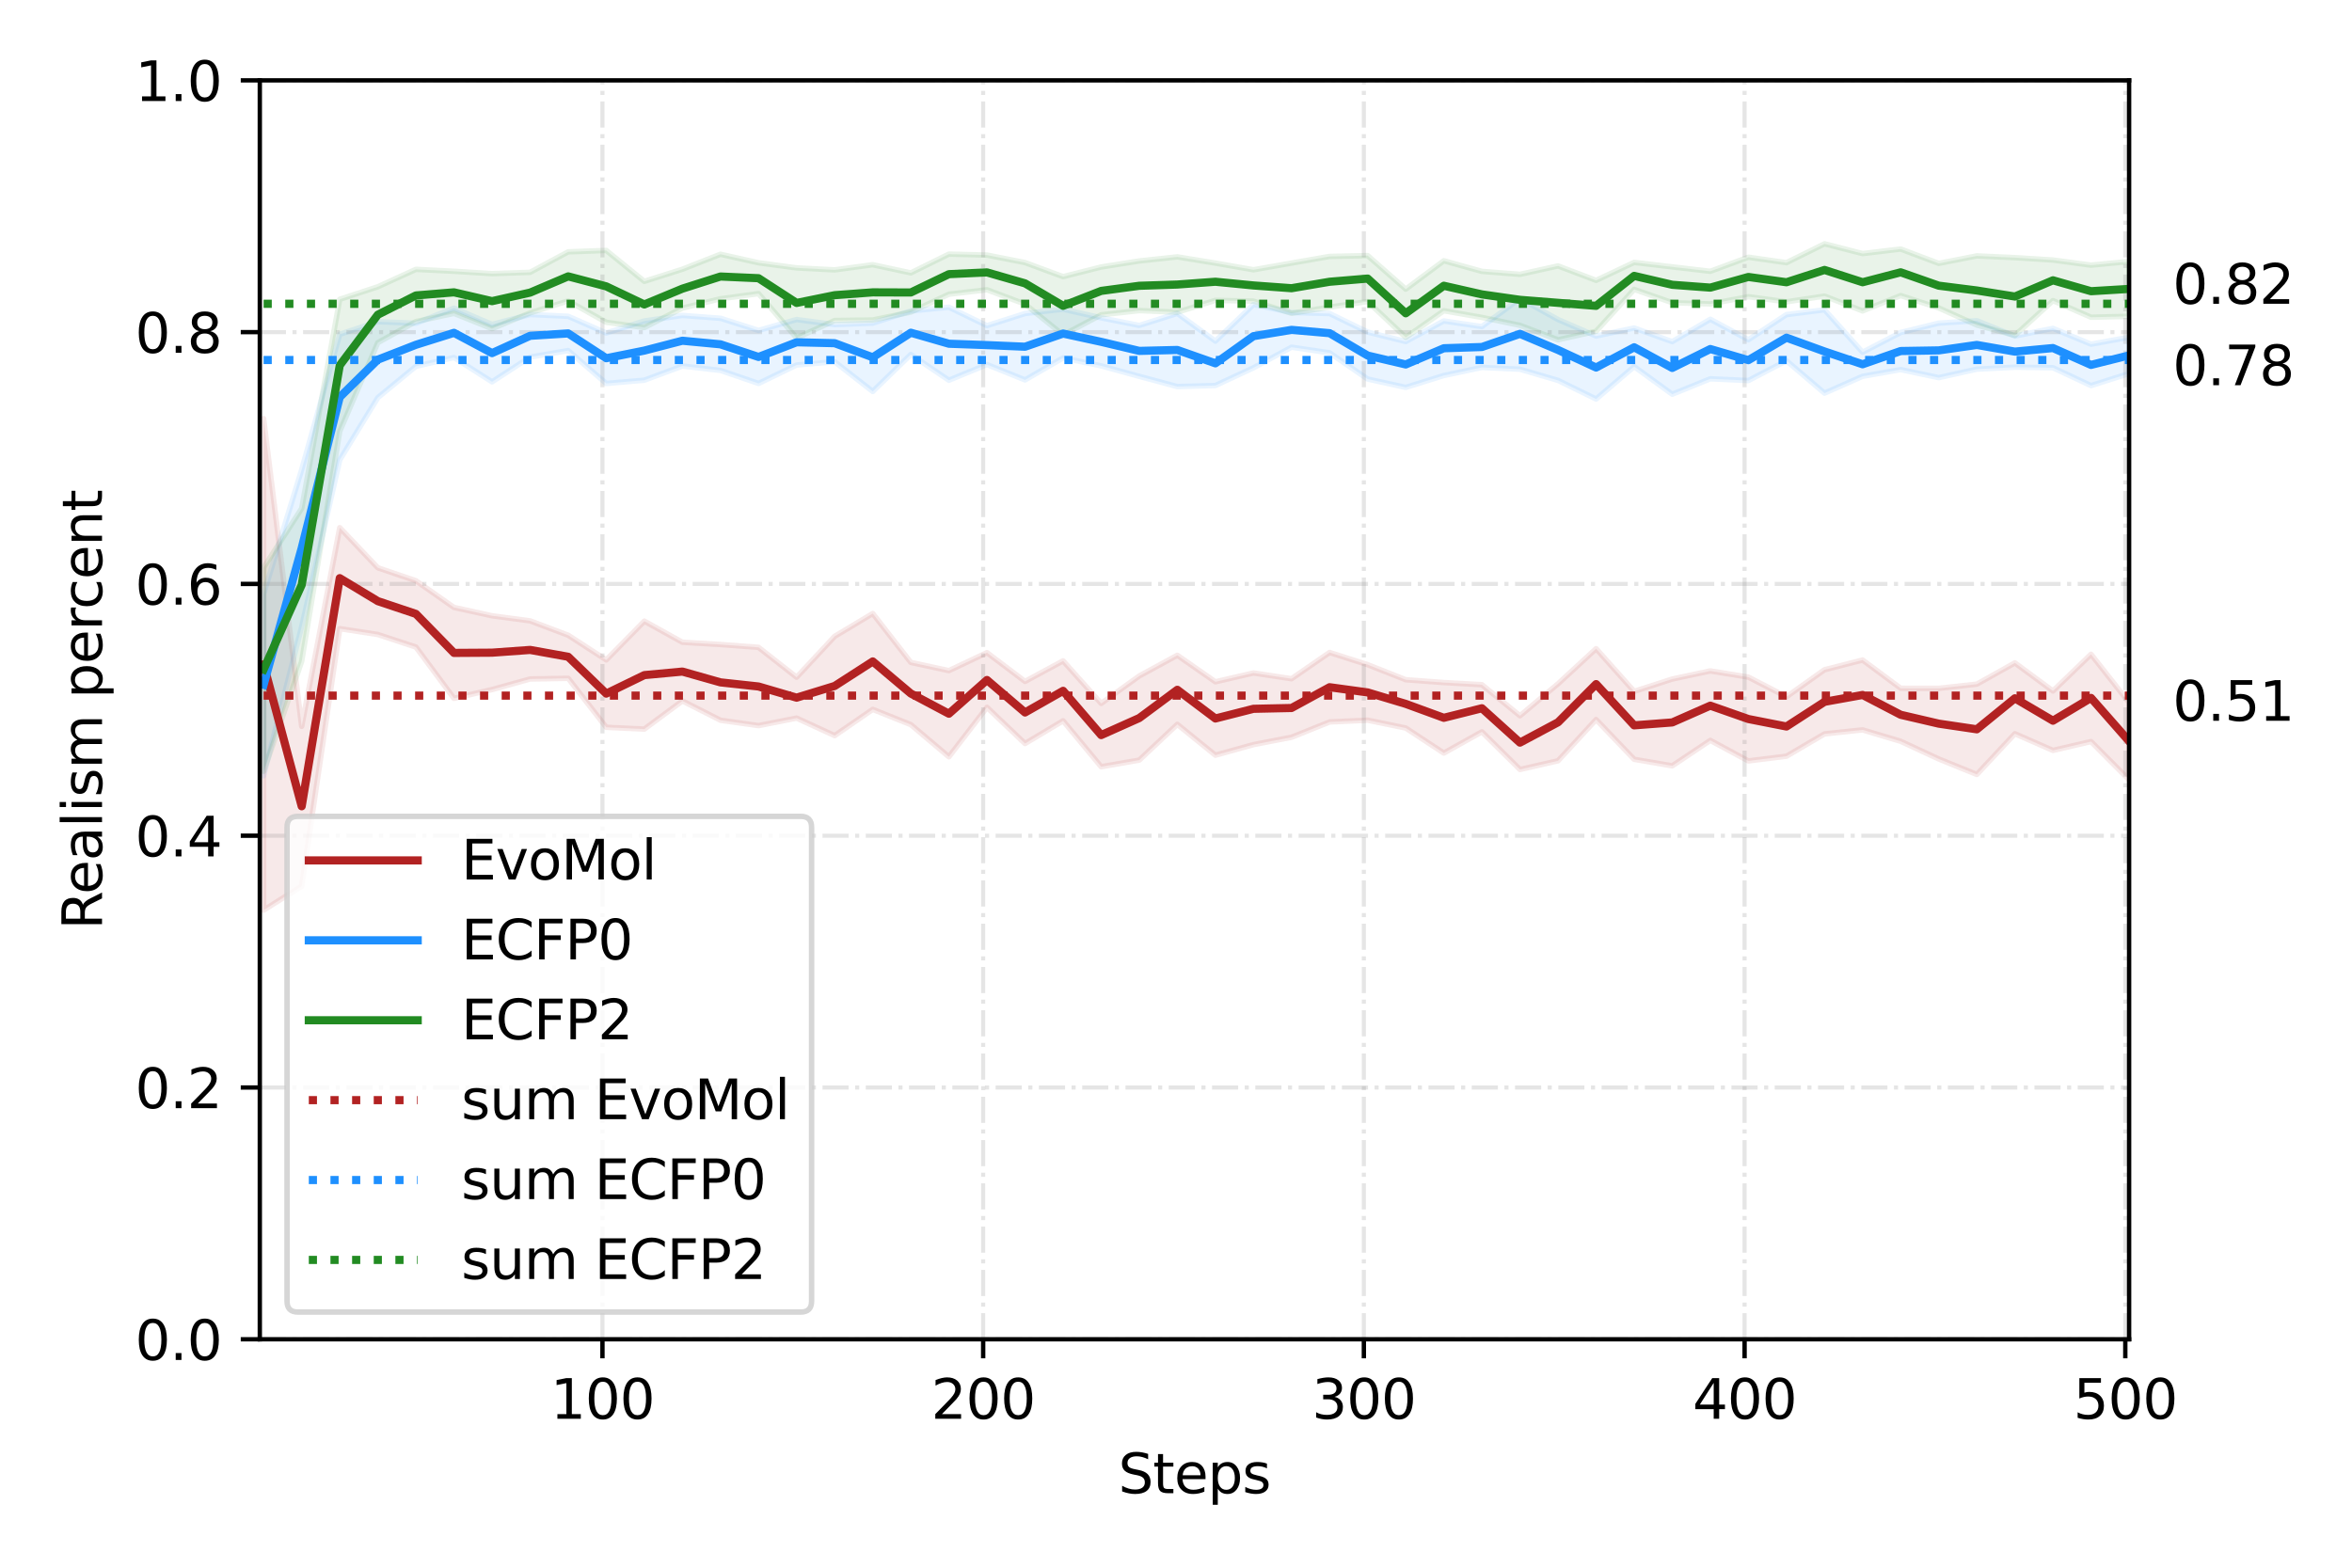 <?xml version="1.0" encoding="utf-8" standalone="no"?>
<!DOCTYPE svg PUBLIC "-//W3C//DTD SVG 1.1//EN"
  "http://www.w3.org/Graphics/SVG/1.1/DTD/svg11.dtd">
<svg xmlns:xlink="http://www.w3.org/1999/xlink" width="432pt" height="288pt" viewBox="0 0 432 288" xmlns="http://www.w3.org/2000/svg" version="1.1">
 <defs>
  <style type="text/css">*{stroke-linejoin: round; stroke-linecap: butt}</style>
 </defs>
 <g id="figure_1">
  <g id="patch_1">
   <path d="M 0 288 
L 432 288 
L 432 0 
L 0 0 
z
" style="fill: #ffffff"/>
  </g>
  <g id="axes_1">
   <g id="patch_2">
    <path d="M 47.72 246.04 
L 391.06 246.04 
L 391.06 14.76 
L 47.72 14.76 
z
" style="fill: #ffffff"/>
   </g>
   <g id="PolyCollection_1">
    <defs>
     <path id="m60a679eb5c" d="M 48.419 -120.801 
L 48.419 -211.098 
L 55.412 -154.569 
L 62.405 -191.061 
L 69.397 -183.691 
L 76.39 -181.31 
L 83.383 -176.408 
L 90.375 -174.874 
L 97.368 -173.942 
L 104.361 -171.304 
L 111.353 -166.765 
L 118.346 -173.89 
L 125.339 -170.011 
L 132.331 -169.597 
L 139.324 -169.073 
L 146.317 -163.582 
L 153.309 -171.098 
L 160.302 -175.292 
L 167.295 -166.308 
L 174.287 -164.796 
L 181.28 -168.101 
L 188.273 -162.816 
L 195.265 -166.592 
L 202.258 -158.774 
L 209.251 -163.814 
L 216.243 -167.619 
L 223.236 -162.747 
L 230.229 -164.364 
L 237.221 -163.311 
L 244.214 -168.134 
L 251.207 -165.891 
L 258.199 -163.126 
L 265.192 -162.609 
L 272.185 -162.216 
L 279.177 -156.506 
L 286.17 -162.384 
L 293.163 -168.83 
L 300.155 -160.985 
L 307.148 -163.253 
L 314.141 -164.742 
L 321.133 -163.606 
L 328.126 -159.99 
L 335.119 -164.959 
L 342.111 -166.745 
L 349.104 -161.559 
L 356.097 -161.547 
L 363.089 -162.312 
L 370.082 -166.222 
L 377.075 -161.058 
L 384.067 -167.803 
L 391.06 -158.914 
L 391.06 -144.736 
L 391.06 -144.736 
L 384.067 -151.764 
L 377.075 -150.142 
L 370.082 -153.207 
L 363.089 -145.726 
L 356.097 -148.57 
L 349.104 -151.819 
L 342.111 -153.914 
L 335.119 -153.178 
L 328.126 -149.076 
L 321.133 -148.211 
L 314.141 -151.982 
L 307.148 -147.309 
L 300.155 -148.507 
L 293.163 -155.811 
L 286.17 -148.233 
L 279.177 -146.64 
L 272.185 -153.554 
L 265.192 -149.656 
L 258.199 -154.254 
L 251.207 -155.694 
L 244.214 -155.367 
L 237.221 -152.557 
L 230.229 -151.205 
L 223.236 -149.265 
L 216.243 -154.935 
L 209.251 -148.358 
L 202.258 -147.143 
L 195.265 -155.58 
L 188.273 -151.405 
L 181.28 -158.054 
L 174.287 -148.97 
L 167.295 -154.878 
L 160.302 -157.679 
L 153.309 -152.862 
L 146.317 -156.081 
L 139.324 -154.695 
L 132.331 -155.687 
L 125.339 -159.237 
L 118.346 -154.059 
L 111.353 -154.387 
L 104.361 -163.386 
L 97.368 -163.262 
L 90.375 -161.321 
L 83.383 -159.701 
L 76.39 -169.132 
L 69.397 -171.437 
L 62.405 -172.51 
L 55.412 -125.197 
L 48.419 -120.801 
z
" style="stroke: #b22222; stroke-opacity: 0.1"/>
    </defs>
    <g clip-path="url(#p5cba5ddb01)">
     <use xlink:href="#m60a679eb5c" x="0" y="288" style="fill: #b22222; fill-opacity: 0.1; stroke: #b22222; stroke-opacity: 0.1"/>
    </g>
   </g>
   <g id="PolyCollection_2">
    <defs>
     <path id="mf41818cf26" d="M 48.419 -145.486 
L 48.419 -178.902 
L 55.412 -201.724 
L 62.405 -226.59 
L 69.397 -228.906 
L 76.39 -228.612 
L 83.383 -231.393 
L 90.375 -228.406 
L 97.368 -230.222 
L 104.361 -229.894 
L 111.353 -226.826 
L 118.346 -229.034 
L 125.339 -230.051 
L 132.331 -229.532 
L 139.324 -227.296 
L 146.317 -229.297 
L 153.309 -228.36 
L 160.302 -228.632 
L 167.295 -230.878 
L 174.287 -231.56 
L 181.28 -228.172 
L 188.273 -230.404 
L 195.265 -231.195 
L 202.258 -229.612 
L 209.251 -228.212 
L 216.243 -230.431 
L 223.236 -225.33 
L 230.229 -232.058 
L 237.221 -230.585 
L 244.214 -230.399 
L 251.207 -226.996 
L 258.199 -225.257 
L 265.192 -229.036 
L 272.185 -227.998 
L 279.177 -233.167 
L 286.17 -229.302 
L 293.163 -226.27 
L 300.155 -227.741 
L 307.148 -225.238 
L 314.141 -229.348 
L 321.133 -225.586 
L 328.126 -230.201 
L 335.119 -231.091 
L 342.111 -223.293 
L 349.104 -226.918 
L 356.097 -228.638 
L 363.089 -229.081 
L 370.082 -226.265 
L 377.075 -227.678 
L 384.067 -224.771 
L 391.06 -226.042 
L 391.06 -219.381 
L 391.06 -219.381 
L 384.067 -217.159 
L 377.075 -220.445 
L 370.082 -220.544 
L 363.089 -220.183 
L 356.097 -218.623 
L 349.104 -220.107 
L 342.111 -218.867 
L 335.119 -215.775 
L 328.126 -221.73 
L 321.133 -218.09 
L 314.141 -218.411 
L 307.148 -215.576 
L 300.155 -220.658 
L 293.163 -214.694 
L 286.17 -218.117 
L 279.177 -220.172 
L 272.185 -220.503 
L 265.192 -219.012 
L 258.199 -216.833 
L 251.207 -218.364 
L 244.214 -223.185 
L 237.221 -224.213 
L 230.229 -220.432 
L 223.236 -217.177 
L 216.243 -216.984 
L 209.251 -218.863 
L 202.258 -220.787 
L 195.265 -222.251 
L 188.273 -218.203 
L 181.28 -221.03 
L 174.287 -218.145 
L 167.295 -222.877 
L 160.302 -216.085 
L 153.309 -221.545 
L 146.317 -220.946 
L 139.324 -217.556 
L 132.331 -219.955 
L 125.339 -220.759 
L 118.346 -218.154 
L 111.353 -217.554 
L 104.361 -223.598 
L 97.368 -222.4 
L 90.375 -217.855 
L 83.383 -222.319 
L 76.39 -220.701 
L 69.397 -214.948 
L 62.405 -203.51 
L 55.412 -172.88 
L 48.419 -145.486 
z
" style="stroke: #1e90ff; stroke-opacity: 0.1"/>
    </defs>
    <g clip-path="url(#p5cba5ddb01)">
     <use xlink:href="#mf41818cf26" x="0" y="288" style="fill: #1e90ff; fill-opacity: 0.1; stroke: #1e90ff; stroke-opacity: 0.1"/>
    </g>
   </g>
   <g id="PolyCollection_3">
    <defs>
     <path id="mefb0733aca" d="M 48.419 -146.299 
L 48.419 -183.725 
L 55.412 -194.605 
L 62.405 -233.016 
L 69.397 -235.317 
L 76.39 -238.516 
L 83.383 -238.166 
L 90.375 -237.731 
L 97.368 -237.972 
L 104.361 -241.734 
L 111.353 -241.99 
L 118.346 -236.313 
L 125.339 -238.539 
L 132.331 -241.292 
L 139.324 -239.722 
L 146.317 -238.785 
L 153.309 -238.421 
L 160.302 -239.366 
L 167.295 -237.869 
L 174.287 -241.316 
L 181.28 -241.143 
L 188.273 -239.76 
L 195.265 -237.178 
L 202.258 -238.95 
L 209.251 -240.057 
L 216.243 -240.81 
L 223.236 -239.665 
L 230.229 -238.44 
L 237.221 -239.667 
L 244.214 -240.893 
L 251.207 -241.043 
L 258.199 -234.88 
L 265.192 -240.094 
L 272.185 -238.147 
L 279.177 -237.6 
L 286.17 -239.15 
L 293.163 -236.491 
L 300.155 -239.792 
L 307.148 -238.973 
L 314.141 -238.161 
L 321.133 -240.746 
L 328.126 -239.743 
L 335.119 -243.209 
L 342.111 -241.416 
L 349.104 -242.248 
L 356.097 -239.613 
L 363.089 -240.99 
L 370.082 -240.669 
L 377.075 -240.23 
L 384.067 -239.288 
L 391.06 -239.96 
L 391.06 -229.889 
L 391.06 -229.889 
L 384.067 -229.718 
L 377.075 -232.779 
L 370.082 -226.378 
L 363.089 -228.282 
L 356.097 -231.427 
L 349.104 -233.699 
L 342.111 -230.881 
L 335.119 -233.606 
L 328.126 -232.551 
L 321.133 -233.492 
L 314.141 -232.164 
L 307.148 -232.392 
L 300.155 -234.84 
L 293.163 -227.135 
L 286.17 -225.58 
L 279.177 -228.234 
L 272.185 -229.686 
L 265.192 -230.912 
L 258.199 -226.014 
L 251.207 -232.603 
L 244.214 -231.583 
L 237.221 -230.438 
L 230.229 -232.68 
L 223.236 -232.818 
L 216.243 -230.645 
L 209.251 -230.942 
L 202.258 -230.167 
L 195.265 -226.461 
L 188.273 -232.132 
L 181.28 -234.772 
L 174.287 -233.951 
L 167.295 -230.665 
L 160.302 -229.213 
L 153.309 -229.118 
L 146.317 -225.912 
L 139.324 -234.059 
L 132.331 -233.109 
L 125.339 -231.4 
L 118.346 -227.824 
L 111.353 -228.794 
L 104.361 -232.715 
L 97.368 -230.521 
L 90.375 -227.619 
L 83.383 -230.426 
L 76.39 -228.926 
L 69.397 -225.05 
L 62.405 -208.752 
L 55.412 -166.499 
L 48.419 -146.299 
z
" style="stroke: #228b22; stroke-opacity: 0.1"/>
    </defs>
    <g clip-path="url(#p5cba5ddb01)">
     <use xlink:href="#mefb0733aca" x="0" y="288" style="fill: #228b22; fill-opacity: 0.1; stroke: #228b22; stroke-opacity: 0.1"/>
    </g>
   </g>
   <g id="matplotlib.axis_1">
    <g id="xtick_1">
     <g id="line2d_1">
      <path d="M 110.654 246.04 
L 110.654 14.76 
" clip-path="url(#p5cba5ddb01)" style="fill: none; stroke-dasharray: 4.8,1.2,0.75,1.2; stroke-dashoffset: 0; stroke: #808080; stroke-opacity: 0.2; stroke-width: 0.75"/>
     </g>
     <g id="line2d_2">
      <defs>
       <path id="mafc0bd32d0" d="M 0 0 
L 0 3.5 
" style="stroke: #000000; stroke-width: 0.8"/>
      </defs>
      <g>
       <use xlink:href="#mafc0bd32d0" x="110.654" y="246.04" style="stroke: #000000; stroke-width: 0.8"/>
      </g>
     </g>
     <g id="text_1">
      <!-- 100 -->
      <g transform="translate(101.11 260.638)scale(0.1 -0.1)">
       <defs>
        <path id="DejaVuSans-31" d="M 794 531 
L 1825 531 
L 1825 4091 
L 703 3866 
L 703 4441 
L 1819 4666 
L 2450 4666 
L 2450 531 
L 3481 531 
L 3481 0 
L 794 0 
L 794 531 
z
" transform="scale(0.016)"/>
        <path id="DejaVuSans-30" d="M 2034 4250 
Q 1547 4250 1301 3770 
Q 1056 3291 1056 2328 
Q 1056 1369 1301 889 
Q 1547 409 2034 409 
Q 2525 409 2770 889 
Q 3016 1369 3016 2328 
Q 3016 3291 2770 3770 
Q 2525 4250 2034 4250 
z
M 2034 4750 
Q 2819 4750 3233 4129 
Q 3647 3509 3647 2328 
Q 3647 1150 3233 529 
Q 2819 -91 2034 -91 
Q 1250 -91 836 529 
Q 422 1150 422 2328 
Q 422 3509 836 4129 
Q 1250 4750 2034 4750 
z
" transform="scale(0.016)"/>
       </defs>
       <use xlink:href="#DejaVuSans-31"/>
       <use xlink:href="#DejaVuSans-30" x="63.623"/>
       <use xlink:href="#DejaVuSans-30" x="127.246"/>
      </g>
     </g>
    </g>
    <g id="xtick_2">
     <g id="line2d_3">
      <path d="M 180.581 246.04 
L 180.581 14.76 
" clip-path="url(#p5cba5ddb01)" style="fill: none; stroke-dasharray: 4.8,1.2,0.75,1.2; stroke-dashoffset: 0; stroke: #808080; stroke-opacity: 0.2; stroke-width: 0.75"/>
     </g>
     <g id="line2d_4">
      <g>
       <use xlink:href="#mafc0bd32d0" x="180.581" y="246.04" style="stroke: #000000; stroke-width: 0.8"/>
      </g>
     </g>
     <g id="text_2">
      <!-- 200 -->
      <g transform="translate(171.037 260.638)scale(0.1 -0.1)">
       <defs>
        <path id="DejaVuSans-32" d="M 1228 531 
L 3431 531 
L 3431 0 
L 469 0 
L 469 531 
Q 828 903 1448 1529 
Q 2069 2156 2228 2338 
Q 2531 2678 2651 2914 
Q 2772 3150 2772 3378 
Q 2772 3750 2511 3984 
Q 2250 4219 1831 4219 
Q 1534 4219 1204 4116 
Q 875 4013 500 3803 
L 500 4441 
Q 881 4594 1212 4672 
Q 1544 4750 1819 4750 
Q 2544 4750 2975 4387 
Q 3406 4025 3406 3419 
Q 3406 3131 3298 2873 
Q 3191 2616 2906 2266 
Q 2828 2175 2409 1742 
Q 1991 1309 1228 531 
z
" transform="scale(0.016)"/>
       </defs>
       <use xlink:href="#DejaVuSans-32"/>
       <use xlink:href="#DejaVuSans-30" x="63.623"/>
       <use xlink:href="#DejaVuSans-30" x="127.246"/>
      </g>
     </g>
    </g>
    <g id="xtick_3">
     <g id="line2d_5">
      <path d="M 250.507 246.04 
L 250.507 14.76 
" clip-path="url(#p5cba5ddb01)" style="fill: none; stroke-dasharray: 4.8,1.2,0.75,1.2; stroke-dashoffset: 0; stroke: #808080; stroke-opacity: 0.2; stroke-width: 0.75"/>
     </g>
     <g id="line2d_6">
      <g>
       <use xlink:href="#mafc0bd32d0" x="250.507" y="246.04" style="stroke: #000000; stroke-width: 0.8"/>
      </g>
     </g>
     <g id="text_3">
      <!-- 300 -->
      <g transform="translate(240.964 260.638)scale(0.1 -0.1)">
       <defs>
        <path id="DejaVuSans-33" d="M 2597 2516 
Q 3050 2419 3304 2112 
Q 3559 1806 3559 1356 
Q 3559 666 3084 287 
Q 2609 -91 1734 -91 
Q 1441 -91 1130 -33 
Q 819 25 488 141 
L 488 750 
Q 750 597 1062 519 
Q 1375 441 1716 441 
Q 2309 441 2620 675 
Q 2931 909 2931 1356 
Q 2931 1769 2642 2001 
Q 2353 2234 1838 2234 
L 1294 2234 
L 1294 2753 
L 1863 2753 
Q 2328 2753 2575 2939 
Q 2822 3125 2822 3475 
Q 2822 3834 2567 4026 
Q 2313 4219 1838 4219 
Q 1578 4219 1281 4162 
Q 984 4106 628 3988 
L 628 4550 
Q 988 4650 1302 4700 
Q 1616 4750 1894 4750 
Q 2613 4750 3031 4423 
Q 3450 4097 3450 3541 
Q 3450 3153 3228 2886 
Q 3006 2619 2597 2516 
z
" transform="scale(0.016)"/>
       </defs>
       <use xlink:href="#DejaVuSans-33"/>
       <use xlink:href="#DejaVuSans-30" x="63.623"/>
       <use xlink:href="#DejaVuSans-30" x="127.246"/>
      </g>
     </g>
    </g>
    <g id="xtick_4">
     <g id="line2d_7">
      <path d="M 320.434 246.04 
L 320.434 14.76 
" clip-path="url(#p5cba5ddb01)" style="fill: none; stroke-dasharray: 4.8,1.2,0.75,1.2; stroke-dashoffset: 0; stroke: #808080; stroke-opacity: 0.2; stroke-width: 0.75"/>
     </g>
     <g id="line2d_8">
      <g>
       <use xlink:href="#mafc0bd32d0" x="320.434" y="246.04" style="stroke: #000000; stroke-width: 0.8"/>
      </g>
     </g>
     <g id="text_4">
      <!-- 400 -->
      <g transform="translate(310.89 260.638)scale(0.1 -0.1)">
       <defs>
        <path id="DejaVuSans-34" d="M 2419 4116 
L 825 1625 
L 2419 1625 
L 2419 4116 
z
M 2253 4666 
L 3047 4666 
L 3047 1625 
L 3713 1625 
L 3713 1100 
L 3047 1100 
L 3047 0 
L 2419 0 
L 2419 1100 
L 313 1100 
L 313 1709 
L 2253 4666 
z
" transform="scale(0.016)"/>
       </defs>
       <use xlink:href="#DejaVuSans-34"/>
       <use xlink:href="#DejaVuSans-30" x="63.623"/>
       <use xlink:href="#DejaVuSans-30" x="127.246"/>
      </g>
     </g>
    </g>
    <g id="xtick_5">
     <g id="line2d_9">
      <path d="M 390.361 246.04 
L 390.361 14.76 
" clip-path="url(#p5cba5ddb01)" style="fill: none; stroke-dasharray: 4.8,1.2,0.75,1.2; stroke-dashoffset: 0; stroke: #808080; stroke-opacity: 0.2; stroke-width: 0.75"/>
     </g>
     <g id="line2d_10">
      <g>
       <use xlink:href="#mafc0bd32d0" x="390.361" y="246.04" style="stroke: #000000; stroke-width: 0.8"/>
      </g>
     </g>
     <g id="text_5">
      <!-- 500 -->
      <g transform="translate(380.817 260.638)scale(0.1 -0.1)">
       <defs>
        <path id="DejaVuSans-35" d="M 691 4666 
L 3169 4666 
L 3169 4134 
L 1269 4134 
L 1269 2991 
Q 1406 3038 1543 3061 
Q 1681 3084 1819 3084 
Q 2600 3084 3056 2656 
Q 3513 2228 3513 1497 
Q 3513 744 3044 326 
Q 2575 -91 1722 -91 
Q 1428 -91 1123 -41 
Q 819 9 494 109 
L 494 744 
Q 775 591 1075 516 
Q 1375 441 1709 441 
Q 2250 441 2565 725 
Q 2881 1009 2881 1497 
Q 2881 1984 2565 2268 
Q 2250 2553 1709 2553 
Q 1456 2553 1204 2497 
Q 953 2441 691 2322 
L 691 4666 
z
" transform="scale(0.016)"/>
       </defs>
       <use xlink:href="#DejaVuSans-35"/>
       <use xlink:href="#DejaVuSans-30" x="63.623"/>
       <use xlink:href="#DejaVuSans-30" x="127.246"/>
      </g>
     </g>
    </g>
    <g id="text_6">
     <!-- Steps -->
     <g transform="translate(205.4 274.317)scale(0.1 -0.1)">
      <defs>
       <path id="DejaVuSans-53" d="M 3425 4513 
L 3425 3897 
Q 3066 4069 2747 4153 
Q 2428 4238 2131 4238 
Q 1616 4238 1336 4038 
Q 1056 3838 1056 3469 
Q 1056 3159 1242 3001 
Q 1428 2844 1947 2747 
L 2328 2669 
Q 3034 2534 3370 2195 
Q 3706 1856 3706 1288 
Q 3706 609 3251 259 
Q 2797 -91 1919 -91 
Q 1588 -91 1214 -16 
Q 841 59 441 206 
L 441 856 
Q 825 641 1194 531 
Q 1563 422 1919 422 
Q 2459 422 2753 634 
Q 3047 847 3047 1241 
Q 3047 1584 2836 1778 
Q 2625 1972 2144 2069 
L 1759 2144 
Q 1053 2284 737 2584 
Q 422 2884 422 3419 
Q 422 4038 858 4394 
Q 1294 4750 2059 4750 
Q 2388 4750 2728 4690 
Q 3069 4631 3425 4513 
z
" transform="scale(0.016)"/>
       <path id="DejaVuSans-74" d="M 1172 4494 
L 1172 3500 
L 2356 3500 
L 2356 3053 
L 1172 3053 
L 1172 1153 
Q 1172 725 1289 603 
Q 1406 481 1766 481 
L 2356 481 
L 2356 0 
L 1766 0 
Q 1100 0 847 248 
Q 594 497 594 1153 
L 594 3053 
L 172 3053 
L 172 3500 
L 594 3500 
L 594 4494 
L 1172 4494 
z
" transform="scale(0.016)"/>
       <path id="DejaVuSans-65" d="M 3597 1894 
L 3597 1613 
L 953 1613 
Q 991 1019 1311 708 
Q 1631 397 2203 397 
Q 2534 397 2845 478 
Q 3156 559 3463 722 
L 3463 178 
Q 3153 47 2828 -22 
Q 2503 -91 2169 -91 
Q 1331 -91 842 396 
Q 353 884 353 1716 
Q 353 2575 817 3079 
Q 1281 3584 2069 3584 
Q 2775 3584 3186 3129 
Q 3597 2675 3597 1894 
z
M 3022 2063 
Q 3016 2534 2758 2815 
Q 2500 3097 2075 3097 
Q 1594 3097 1305 2825 
Q 1016 2553 972 2059 
L 3022 2063 
z
" transform="scale(0.016)"/>
       <path id="DejaVuSans-70" d="M 1159 525 
L 1159 -1331 
L 581 -1331 
L 581 3500 
L 1159 3500 
L 1159 2969 
Q 1341 3281 1617 3432 
Q 1894 3584 2278 3584 
Q 2916 3584 3314 3078 
Q 3713 2572 3713 1747 
Q 3713 922 3314 415 
Q 2916 -91 2278 -91 
Q 1894 -91 1617 61 
Q 1341 213 1159 525 
z
M 3116 1747 
Q 3116 2381 2855 2742 
Q 2594 3103 2138 3103 
Q 1681 3103 1420 2742 
Q 1159 2381 1159 1747 
Q 1159 1113 1420 752 
Q 1681 391 2138 391 
Q 2594 391 2855 752 
Q 3116 1113 3116 1747 
z
" transform="scale(0.016)"/>
       <path id="DejaVuSans-73" d="M 2834 3397 
L 2834 2853 
Q 2591 2978 2328 3040 
Q 2066 3103 1784 3103 
Q 1356 3103 1142 2972 
Q 928 2841 928 2578 
Q 928 2378 1081 2264 
Q 1234 2150 1697 2047 
L 1894 2003 
Q 2506 1872 2764 1633 
Q 3022 1394 3022 966 
Q 3022 478 2636 193 
Q 2250 -91 1575 -91 
Q 1294 -91 989 -36 
Q 684 19 347 128 
L 347 722 
Q 666 556 975 473 
Q 1284 391 1588 391 
Q 1994 391 2212 530 
Q 2431 669 2431 922 
Q 2431 1156 2273 1281 
Q 2116 1406 1581 1522 
L 1381 1569 
Q 847 1681 609 1914 
Q 372 2147 372 2553 
Q 372 3047 722 3315 
Q 1072 3584 1716 3584 
Q 2034 3584 2315 3537 
Q 2597 3491 2834 3397 
z
" transform="scale(0.016)"/>
      </defs>
      <use xlink:href="#DejaVuSans-53"/>
      <use xlink:href="#DejaVuSans-74" x="63.477"/>
      <use xlink:href="#DejaVuSans-65" x="102.686"/>
      <use xlink:href="#DejaVuSans-70" x="164.209"/>
      <use xlink:href="#DejaVuSans-73" x="227.686"/>
     </g>
    </g>
   </g>
   <g id="matplotlib.axis_2">
    <g id="ytick_1">
     <g id="line2d_11">
      <path d="M 47.72 246.04 
L 391.06 246.04 
" clip-path="url(#p5cba5ddb01)" style="fill: none; stroke-dasharray: 4.8,1.2,0.75,1.2; stroke-dashoffset: 0; stroke: #808080; stroke-opacity: 0.2; stroke-width: 0.75"/>
     </g>
     <g id="line2d_12">
      <defs>
       <path id="mf451cedf46" d="M 0 0 
L -3.5 0 
" style="stroke: #000000; stroke-width: 0.8"/>
      </defs>
      <g>
       <use xlink:href="#mf451cedf46" x="47.72" y="246.04" style="stroke: #000000; stroke-width: 0.8"/>
      </g>
     </g>
     <g id="text_7">
      <!-- 0.0 -->
      <g transform="translate(24.817 249.839)scale(0.1 -0.1)">
       <defs>
        <path id="DejaVuSans-2e" d="M 684 794 
L 1344 794 
L 1344 0 
L 684 0 
L 684 794 
z
" transform="scale(0.016)"/>
       </defs>
       <use xlink:href="#DejaVuSans-30"/>
       <use xlink:href="#DejaVuSans-2e" x="63.623"/>
       <use xlink:href="#DejaVuSans-30" x="95.41"/>
      </g>
     </g>
    </g>
    <g id="ytick_2">
     <g id="line2d_13">
      <path d="M 47.72 199.784 
L 391.06 199.784 
" clip-path="url(#p5cba5ddb01)" style="fill: none; stroke-dasharray: 4.8,1.2,0.75,1.2; stroke-dashoffset: 0; stroke: #808080; stroke-opacity: 0.2; stroke-width: 0.75"/>
     </g>
     <g id="line2d_14">
      <g>
       <use xlink:href="#mf451cedf46" x="47.72" y="199.784" style="stroke: #000000; stroke-width: 0.8"/>
      </g>
     </g>
     <g id="text_8">
      <!-- 0.2 -->
      <g transform="translate(24.817 203.583)scale(0.1 -0.1)">
       <use xlink:href="#DejaVuSans-30"/>
       <use xlink:href="#DejaVuSans-2e" x="63.623"/>
       <use xlink:href="#DejaVuSans-32" x="95.41"/>
      </g>
     </g>
    </g>
    <g id="ytick_3">
     <g id="line2d_15">
      <path d="M 47.72 153.528 
L 391.06 153.528 
" clip-path="url(#p5cba5ddb01)" style="fill: none; stroke-dasharray: 4.8,1.2,0.75,1.2; stroke-dashoffset: 0; stroke: #808080; stroke-opacity: 0.2; stroke-width: 0.75"/>
     </g>
     <g id="line2d_16">
      <g>
       <use xlink:href="#mf451cedf46" x="47.72" y="153.528" style="stroke: #000000; stroke-width: 0.8"/>
      </g>
     </g>
     <g id="text_9">
      <!-- 0.4 -->
      <g transform="translate(24.817 157.327)scale(0.1 -0.1)">
       <use xlink:href="#DejaVuSans-30"/>
       <use xlink:href="#DejaVuSans-2e" x="63.623"/>
       <use xlink:href="#DejaVuSans-34" x="95.41"/>
      </g>
     </g>
    </g>
    <g id="ytick_4">
     <g id="line2d_17">
      <path d="M 47.72 107.272 
L 391.06 107.272 
" clip-path="url(#p5cba5ddb01)" style="fill: none; stroke-dasharray: 4.8,1.2,0.75,1.2; stroke-dashoffset: 0; stroke: #808080; stroke-opacity: 0.2; stroke-width: 0.75"/>
     </g>
     <g id="line2d_18">
      <g>
       <use xlink:href="#mf451cedf46" x="47.72" y="107.272" style="stroke: #000000; stroke-width: 0.8"/>
      </g>
     </g>
     <g id="text_10">
      <!-- 0.6 -->
      <g transform="translate(24.817 111.071)scale(0.1 -0.1)">
       <defs>
        <path id="DejaVuSans-36" d="M 2113 2584 
Q 1688 2584 1439 2293 
Q 1191 2003 1191 1497 
Q 1191 994 1439 701 
Q 1688 409 2113 409 
Q 2538 409 2786 701 
Q 3034 994 3034 1497 
Q 3034 2003 2786 2293 
Q 2538 2584 2113 2584 
z
M 3366 4563 
L 3366 3988 
Q 3128 4100 2886 4159 
Q 2644 4219 2406 4219 
Q 1781 4219 1451 3797 
Q 1122 3375 1075 2522 
Q 1259 2794 1537 2939 
Q 1816 3084 2150 3084 
Q 2853 3084 3261 2657 
Q 3669 2231 3669 1497 
Q 3669 778 3244 343 
Q 2819 -91 2113 -91 
Q 1303 -91 875 529 
Q 447 1150 447 2328 
Q 447 3434 972 4092 
Q 1497 4750 2381 4750 
Q 2619 4750 2861 4703 
Q 3103 4656 3366 4563 
z
" transform="scale(0.016)"/>
       </defs>
       <use xlink:href="#DejaVuSans-30"/>
       <use xlink:href="#DejaVuSans-2e" x="63.623"/>
       <use xlink:href="#DejaVuSans-36" x="95.41"/>
      </g>
     </g>
    </g>
    <g id="ytick_5">
     <g id="line2d_19">
      <path d="M 47.72 61.016 
L 391.06 61.016 
" clip-path="url(#p5cba5ddb01)" style="fill: none; stroke-dasharray: 4.8,1.2,0.75,1.2; stroke-dashoffset: 0; stroke: #808080; stroke-opacity: 0.2; stroke-width: 0.75"/>
     </g>
     <g id="line2d_20">
      <g>
       <use xlink:href="#mf451cedf46" x="47.72" y="61.016" style="stroke: #000000; stroke-width: 0.8"/>
      </g>
     </g>
     <g id="text_11">
      <!-- 0.8 -->
      <g transform="translate(24.817 64.815)scale(0.1 -0.1)">
       <defs>
        <path id="DejaVuSans-38" d="M 2034 2216 
Q 1584 2216 1326 1975 
Q 1069 1734 1069 1313 
Q 1069 891 1326 650 
Q 1584 409 2034 409 
Q 2484 409 2743 651 
Q 3003 894 3003 1313 
Q 3003 1734 2745 1975 
Q 2488 2216 2034 2216 
z
M 1403 2484 
Q 997 2584 770 2862 
Q 544 3141 544 3541 
Q 544 4100 942 4425 
Q 1341 4750 2034 4750 
Q 2731 4750 3128 4425 
Q 3525 4100 3525 3541 
Q 3525 3141 3298 2862 
Q 3072 2584 2669 2484 
Q 3125 2378 3379 2068 
Q 3634 1759 3634 1313 
Q 3634 634 3220 271 
Q 2806 -91 2034 -91 
Q 1263 -91 848 271 
Q 434 634 434 1313 
Q 434 1759 690 2068 
Q 947 2378 1403 2484 
z
M 1172 3481 
Q 1172 3119 1398 2916 
Q 1625 2713 2034 2713 
Q 2441 2713 2670 2916 
Q 2900 3119 2900 3481 
Q 2900 3844 2670 4047 
Q 2441 4250 2034 4250 
Q 1625 4250 1398 4047 
Q 1172 3844 1172 3481 
z
" transform="scale(0.016)"/>
       </defs>
       <use xlink:href="#DejaVuSans-30"/>
       <use xlink:href="#DejaVuSans-2e" x="63.623"/>
       <use xlink:href="#DejaVuSans-38" x="95.41"/>
      </g>
     </g>
    </g>
    <g id="ytick_6">
     <g id="line2d_21">
      <path d="M 47.72 14.76 
L 391.06 14.76 
" clip-path="url(#p5cba5ddb01)" style="fill: none; stroke-dasharray: 4.8,1.2,0.75,1.2; stroke-dashoffset: 0; stroke: #808080; stroke-opacity: 0.2; stroke-width: 0.75"/>
     </g>
     <g id="line2d_22">
      <g>
       <use xlink:href="#mf451cedf46" x="47.72" y="14.76" style="stroke: #000000; stroke-width: 0.8"/>
      </g>
     </g>
     <g id="text_12">
      <!-- 1.0 -->
      <g transform="translate(24.817 18.559)scale(0.1 -0.1)">
       <use xlink:href="#DejaVuSans-31"/>
       <use xlink:href="#DejaVuSans-2e" x="63.623"/>
       <use xlink:href="#DejaVuSans-30" x="95.41"/>
      </g>
     </g>
    </g>
    <g id="text_13">
     <!-- Realism percent -->
     <g transform="translate(18.737 170.78)rotate(-90)scale(0.1 -0.1)">
      <defs>
       <path id="DejaVuSans-52" d="M 2841 2188 
Q 3044 2119 3236 1894 
Q 3428 1669 3622 1275 
L 4263 0 
L 3584 0 
L 2988 1197 
Q 2756 1666 2539 1819 
Q 2322 1972 1947 1972 
L 1259 1972 
L 1259 0 
L 628 0 
L 628 4666 
L 2053 4666 
Q 2853 4666 3247 4331 
Q 3641 3997 3641 3322 
Q 3641 2881 3436 2590 
Q 3231 2300 2841 2188 
z
M 1259 4147 
L 1259 2491 
L 2053 2491 
Q 2509 2491 2742 2702 
Q 2975 2913 2975 3322 
Q 2975 3731 2742 3939 
Q 2509 4147 2053 4147 
L 1259 4147 
z
" transform="scale(0.016)"/>
       <path id="DejaVuSans-61" d="M 2194 1759 
Q 1497 1759 1228 1600 
Q 959 1441 959 1056 
Q 959 750 1161 570 
Q 1363 391 1709 391 
Q 2188 391 2477 730 
Q 2766 1069 2766 1631 
L 2766 1759 
L 2194 1759 
z
M 3341 1997 
L 3341 0 
L 2766 0 
L 2766 531 
Q 2569 213 2275 61 
Q 1981 -91 1556 -91 
Q 1019 -91 701 211 
Q 384 513 384 1019 
Q 384 1609 779 1909 
Q 1175 2209 1959 2209 
L 2766 2209 
L 2766 2266 
Q 2766 2663 2505 2880 
Q 2244 3097 1772 3097 
Q 1472 3097 1187 3025 
Q 903 2953 641 2809 
L 641 3341 
Q 956 3463 1253 3523 
Q 1550 3584 1831 3584 
Q 2591 3584 2966 3190 
Q 3341 2797 3341 1997 
z
" transform="scale(0.016)"/>
       <path id="DejaVuSans-6c" d="M 603 4863 
L 1178 4863 
L 1178 0 
L 603 0 
L 603 4863 
z
" transform="scale(0.016)"/>
       <path id="DejaVuSans-69" d="M 603 3500 
L 1178 3500 
L 1178 0 
L 603 0 
L 603 3500 
z
M 603 4863 
L 1178 4863 
L 1178 4134 
L 603 4134 
L 603 4863 
z
" transform="scale(0.016)"/>
       <path id="DejaVuSans-6d" d="M 3328 2828 
Q 3544 3216 3844 3400 
Q 4144 3584 4550 3584 
Q 5097 3584 5394 3201 
Q 5691 2819 5691 2113 
L 5691 0 
L 5113 0 
L 5113 2094 
Q 5113 2597 4934 2840 
Q 4756 3084 4391 3084 
Q 3944 3084 3684 2787 
Q 3425 2491 3425 1978 
L 3425 0 
L 2847 0 
L 2847 2094 
Q 2847 2600 2669 2842 
Q 2491 3084 2119 3084 
Q 1678 3084 1418 2786 
Q 1159 2488 1159 1978 
L 1159 0 
L 581 0 
L 581 3500 
L 1159 3500 
L 1159 2956 
Q 1356 3278 1631 3431 
Q 1906 3584 2284 3584 
Q 2666 3584 2933 3390 
Q 3200 3197 3328 2828 
z
" transform="scale(0.016)"/>
       <path id="DejaVuSans-20" transform="scale(0.016)"/>
       <path id="DejaVuSans-72" d="M 2631 2963 
Q 2534 3019 2420 3045 
Q 2306 3072 2169 3072 
Q 1681 3072 1420 2755 
Q 1159 2438 1159 1844 
L 1159 0 
L 581 0 
L 581 3500 
L 1159 3500 
L 1159 2956 
Q 1341 3275 1631 3429 
Q 1922 3584 2338 3584 
Q 2397 3584 2469 3576 
Q 2541 3569 2628 3553 
L 2631 2963 
z
" transform="scale(0.016)"/>
       <path id="DejaVuSans-63" d="M 3122 3366 
L 3122 2828 
Q 2878 2963 2633 3030 
Q 2388 3097 2138 3097 
Q 1578 3097 1268 2742 
Q 959 2388 959 1747 
Q 959 1106 1268 751 
Q 1578 397 2138 397 
Q 2388 397 2633 464 
Q 2878 531 3122 666 
L 3122 134 
Q 2881 22 2623 -34 
Q 2366 -91 2075 -91 
Q 1284 -91 818 406 
Q 353 903 353 1747 
Q 353 2603 823 3093 
Q 1294 3584 2113 3584 
Q 2378 3584 2631 3529 
Q 2884 3475 3122 3366 
z
" transform="scale(0.016)"/>
       <path id="DejaVuSans-6e" d="M 3513 2113 
L 3513 0 
L 2938 0 
L 2938 2094 
Q 2938 2591 2744 2837 
Q 2550 3084 2163 3084 
Q 1697 3084 1428 2787 
Q 1159 2491 1159 1978 
L 1159 0 
L 581 0 
L 581 3500 
L 1159 3500 
L 1159 2956 
Q 1366 3272 1645 3428 
Q 1925 3584 2291 3584 
Q 2894 3584 3203 3211 
Q 3513 2838 3513 2113 
z
" transform="scale(0.016)"/>
      </defs>
      <use xlink:href="#DejaVuSans-52"/>
      <use xlink:href="#DejaVuSans-65" x="64.982"/>
      <use xlink:href="#DejaVuSans-61" x="126.506"/>
      <use xlink:href="#DejaVuSans-6c" x="187.785"/>
      <use xlink:href="#DejaVuSans-69" x="215.568"/>
      <use xlink:href="#DejaVuSans-73" x="243.352"/>
      <use xlink:href="#DejaVuSans-6d" x="295.451"/>
      <use xlink:href="#DejaVuSans-20" x="392.863"/>
      <use xlink:href="#DejaVuSans-70" x="424.65"/>
      <use xlink:href="#DejaVuSans-65" x="488.127"/>
      <use xlink:href="#DejaVuSans-72" x="549.65"/>
      <use xlink:href="#DejaVuSans-63" x="588.514"/>
      <use xlink:href="#DejaVuSans-65" x="643.494"/>
      <use xlink:href="#DejaVuSans-6e" x="705.018"/>
      <use xlink:href="#DejaVuSans-74" x="768.396"/>
     </g>
    </g>
   </g>
   <g id="line2d_23">
    <path d="M 48.419 122.051 
L 55.412 148.117 
L 62.405 106.215 
L 69.397 110.436 
L 76.39 112.779 
L 83.383 119.946 
L 90.375 119.902 
L 97.368 119.398 
L 104.361 120.655 
L 111.353 127.424 
L 118.346 124.025 
L 125.339 123.376 
L 132.331 125.358 
L 139.324 126.116 
L 146.317 128.169 
L 153.309 126.02 
L 160.302 121.515 
L 167.295 127.407 
L 174.287 131.117 
L 181.28 124.923 
L 188.273 130.889 
L 195.265 126.914 
L 202.258 135.042 
L 209.251 131.914 
L 216.243 126.723 
L 223.236 131.994 
L 230.229 130.215 
L 237.221 130.066 
L 244.214 126.249 
L 251.207 127.207 
L 258.199 129.31 
L 265.192 131.868 
L 272.185 130.115 
L 279.177 136.427 
L 286.17 132.692 
L 293.163 125.679 
L 300.155 133.254 
L 307.148 132.719 
L 314.141 129.638 
L 321.133 132.092 
L 328.126 133.467 
L 335.119 128.932 
L 342.111 127.671 
L 349.104 131.311 
L 356.097 132.942 
L 363.089 133.981 
L 370.082 128.285 
L 377.075 132.4 
L 384.067 128.217 
L 391.06 136.175 
" clip-path="url(#p5cba5ddb01)" style="fill: none; stroke: #b22222; stroke-width: 1.5; stroke-linecap: square"/>
   </g>
   <g id="line2d_24">
    <path d="M 48.419 125.806 
L 55.412 100.698 
L 62.405 72.95 
L 69.397 66.073 
L 76.39 63.344 
L 83.383 61.144 
L 90.375 64.87 
L 97.368 61.689 
L 104.361 61.254 
L 111.353 65.81 
L 118.346 64.406 
L 125.339 62.595 
L 132.331 63.256 
L 139.324 65.574 
L 146.317 62.879 
L 153.309 63.048 
L 160.302 65.642 
L 167.295 61.123 
L 174.287 63.147 
L 181.28 63.399 
L 188.273 63.697 
L 195.265 61.277 
L 202.258 62.8 
L 209.251 64.463 
L 216.243 64.292 
L 223.236 66.746 
L 230.229 61.755 
L 237.221 60.601 
L 244.214 61.208 
L 251.207 65.32 
L 258.199 66.955 
L 265.192 63.976 
L 272.185 63.75 
L 279.177 61.331 
L 286.17 64.29 
L 293.163 67.518 
L 300.155 63.8 
L 307.148 67.593 
L 314.141 64.12 
L 321.133 66.162 
L 328.126 62.034 
L 335.119 64.567 
L 342.111 66.92 
L 349.104 64.487 
L 356.097 64.37 
L 363.089 63.368 
L 370.082 64.595 
L 377.075 63.939 
L 384.067 67.035 
L 391.06 65.288 
" clip-path="url(#p5cba5ddb01)" style="fill: none; stroke: #1e90ff; stroke-width: 1.5; stroke-linecap: square"/>
   </g>
   <g id="line2d_25">
    <path d="M 48.419 122.988 
L 55.412 107.448 
L 62.405 67.116 
L 69.397 57.817 
L 76.39 54.279 
L 83.383 53.704 
L 90.375 55.325 
L 97.368 53.754 
L 104.361 50.775 
L 111.353 52.608 
L 118.346 55.932 
L 125.339 53.031 
L 132.331 50.799 
L 139.324 51.11 
L 146.317 55.651 
L 153.309 54.23 
L 160.302 53.71 
L 167.295 53.733 
L 174.287 50.366 
L 181.28 50.042 
L 188.273 52.054 
L 195.265 56.181 
L 202.258 53.441 
L 209.251 52.501 
L 216.243 52.273 
L 223.236 51.759 
L 230.229 52.44 
L 237.221 52.948 
L 244.214 51.762 
L 251.207 51.177 
L 258.199 57.553 
L 265.192 52.497 
L 272.185 54.084 
L 279.177 55.083 
L 286.17 55.635 
L 293.163 56.187 
L 300.155 50.684 
L 307.148 52.318 
L 314.141 52.838 
L 321.133 50.881 
L 328.126 51.853 
L 335.119 49.593 
L 342.111 51.851 
L 349.104 50.026 
L 356.097 52.48 
L 363.089 53.364 
L 370.082 54.476 
L 377.075 51.495 
L 384.067 53.497 
L 391.06 53.076 
" clip-path="url(#p5cba5ddb01)" style="fill: none; stroke: #228b22; stroke-width: 1.5; stroke-linecap: square"/>
   </g>
   <g id="line2d_26">
    <path d="M 48.419 127.787 
L 55.412 127.787 
L 62.405 127.787 
L 69.397 127.787 
L 76.39 127.787 
L 83.383 127.787 
L 90.375 127.787 
L 97.368 127.787 
L 104.361 127.787 
L 111.353 127.787 
L 118.346 127.787 
L 125.339 127.787 
L 132.331 127.787 
L 139.324 127.787 
L 146.317 127.787 
L 153.309 127.787 
L 160.302 127.787 
L 167.295 127.787 
L 174.287 127.787 
L 181.28 127.787 
L 188.273 127.787 
L 195.265 127.787 
L 202.258 127.787 
L 209.251 127.787 
L 216.243 127.787 
L 223.236 127.787 
L 230.229 127.787 
L 237.221 127.787 
L 244.214 127.787 
L 251.207 127.787 
L 258.199 127.787 
L 265.192 127.787 
L 272.185 127.787 
L 279.177 127.787 
L 286.17 127.787 
L 293.163 127.787 
L 300.155 127.787 
L 307.148 127.787 
L 314.141 127.787 
L 321.133 127.787 
L 328.126 127.787 
L 335.119 127.787 
L 342.111 127.787 
L 349.104 127.787 
L 356.097 127.787 
L 363.089 127.787 
L 370.082 127.787 
L 377.075 127.787 
L 384.067 127.787 
L 391.06 127.787 
" clip-path="url(#p5cba5ddb01)" style="fill: none; stroke-dasharray: 1.5,2.475; stroke-dashoffset: 0; stroke: #b22222; stroke-width: 1.5"/>
   </g>
   <g id="line2d_27">
    <path d="M 48.419 66.139 
L 55.412 66.139 
L 62.405 66.139 
L 69.397 66.139 
L 76.39 66.139 
L 83.383 66.139 
L 90.375 66.139 
L 97.368 66.139 
L 104.361 66.139 
L 111.353 66.139 
L 118.346 66.139 
L 125.339 66.139 
L 132.331 66.139 
L 139.324 66.139 
L 146.317 66.139 
L 153.309 66.139 
L 160.302 66.139 
L 167.295 66.139 
L 174.287 66.139 
L 181.28 66.139 
L 188.273 66.139 
L 195.265 66.139 
L 202.258 66.139 
L 209.251 66.139 
L 216.243 66.139 
L 223.236 66.139 
L 230.229 66.139 
L 237.221 66.139 
L 244.214 66.139 
L 251.207 66.139 
L 258.199 66.139 
L 265.192 66.139 
L 272.185 66.139 
L 279.177 66.139 
L 286.17 66.139 
L 293.163 66.139 
L 300.155 66.139 
L 307.148 66.139 
L 314.141 66.139 
L 321.133 66.139 
L 328.126 66.139 
L 335.119 66.139 
L 342.111 66.139 
L 349.104 66.139 
L 356.097 66.139 
L 363.089 66.139 
L 370.082 66.139 
L 377.075 66.139 
L 384.067 66.139 
L 391.06 66.139 
" clip-path="url(#p5cba5ddb01)" style="fill: none; stroke-dasharray: 1.5,2.475; stroke-dashoffset: 0; stroke: #1e90ff; stroke-width: 1.5"/>
   </g>
   <g id="line2d_28">
    <path d="M 48.419 55.808 
L 55.412 55.808 
L 62.405 55.808 
L 69.397 55.808 
L 76.39 55.808 
L 83.383 55.808 
L 90.375 55.808 
L 97.368 55.808 
L 104.361 55.808 
L 111.353 55.808 
L 118.346 55.808 
L 125.339 55.808 
L 132.331 55.808 
L 139.324 55.808 
L 146.317 55.808 
L 153.309 55.808 
L 160.302 55.808 
L 167.295 55.808 
L 174.287 55.808 
L 181.28 55.808 
L 188.273 55.808 
L 195.265 55.808 
L 202.258 55.808 
L 209.251 55.808 
L 216.243 55.808 
L 223.236 55.808 
L 230.229 55.808 
L 237.221 55.808 
L 244.214 55.808 
L 251.207 55.808 
L 258.199 55.808 
L 265.192 55.808 
L 272.185 55.808 
L 279.177 55.808 
L 286.17 55.808 
L 293.163 55.808 
L 300.155 55.808 
L 307.148 55.808 
L 314.141 55.808 
L 321.133 55.808 
L 328.126 55.808 
L 335.119 55.808 
L 342.111 55.808 
L 349.104 55.808 
L 356.097 55.808 
L 363.089 55.808 
L 370.082 55.808 
L 377.075 55.808 
L 384.067 55.808 
L 391.06 55.808 
" clip-path="url(#p5cba5ddb01)" style="fill: none; stroke-dasharray: 1.5,2.475; stroke-dashoffset: 0; stroke: #228b22; stroke-width: 1.5"/>
   </g>
   <g id="patch_3">
    <path d="M 47.72 246.04 
L 47.72 14.76 
" style="fill: none; stroke: #000000; stroke-width: 0.8; stroke-linejoin: miter; stroke-linecap: square"/>
   </g>
   <g id="patch_4">
    <path d="M 391.06 246.04 
L 391.06 14.76 
" style="fill: none; stroke: #000000; stroke-width: 0.8; stroke-linejoin: miter; stroke-linecap: square"/>
   </g>
   <g id="patch_5">
    <path d="M 47.72 246.04 
L 391.06 246.04 
" style="fill: none; stroke: #000000; stroke-width: 0.8; stroke-linejoin: miter; stroke-linecap: square"/>
   </g>
   <g id="patch_6">
    <path d="M 47.72 14.76 
L 391.06 14.76 
" style="fill: none; stroke: #000000; stroke-width: 0.8; stroke-linejoin: miter; stroke-linecap: square"/>
   </g>
   <g id="text_14">
    <!-- 0.51 -->
    <g transform="translate(399.06 132.412)scale(0.1 -0.1)">
     <use xlink:href="#DejaVuSans-30"/>
     <use xlink:href="#DejaVuSans-2e" x="63.623"/>
     <use xlink:href="#DejaVuSans-35" x="95.41"/>
     <use xlink:href="#DejaVuSans-31" x="159.033"/>
    </g>
   </g>
   <g id="text_15">
    <!-- 0.78 -->
    <g transform="translate(399.06 70.765)scale(0.1 -0.1)">
     <defs>
      <path id="DejaVuSans-37" d="M 525 4666 
L 3525 4666 
L 3525 4397 
L 1831 0 
L 1172 0 
L 2766 4134 
L 525 4134 
L 525 4666 
z
" transform="scale(0.016)"/>
     </defs>
     <use xlink:href="#DejaVuSans-30"/>
     <use xlink:href="#DejaVuSans-2e" x="63.623"/>
     <use xlink:href="#DejaVuSans-37" x="95.41"/>
     <use xlink:href="#DejaVuSans-38" x="159.033"/>
    </g>
   </g>
   <g id="text_16">
    <!-- 0.82 -->
    <g transform="translate(399.06 55.808)scale(0.1 -0.1)">
     <use xlink:href="#DejaVuSans-30"/>
     <use xlink:href="#DejaVuSans-2e" x="63.623"/>
     <use xlink:href="#DejaVuSans-38" x="95.41"/>
     <use xlink:href="#DejaVuSans-32" x="159.033"/>
    </g>
   </g>
   <g id="legend_1">
    <g id="patch_7">
     <path d="M 54.72 241.04 
L 147.067 241.04 
Q 149.067 241.04 149.067 239.04 
L 149.067 151.971 
Q 149.067 149.971 147.067 149.971 
L 54.72 149.971 
Q 52.72 149.971 52.72 151.971 
L 52.72 239.04 
Q 52.72 241.04 54.72 241.04 
z
" style="fill: #ffffff; opacity: 0.8; stroke: #cccccc; stroke-linejoin: miter"/>
    </g>
    <g id="line2d_29">
     <path d="M 56.72 158.07 
L 66.72 158.07 
L 76.72 158.07 
" style="fill: none; stroke: #b22222; stroke-width: 1.5; stroke-linecap: square"/>
    </g>
    <g id="text_17">
     <!-- EvoMol -->
     <g transform="translate(84.72 161.57)scale(0.1 -0.1)">
      <defs>
       <path id="DejaVuSans-45" d="M 628 4666 
L 3578 4666 
L 3578 4134 
L 1259 4134 
L 1259 2753 
L 3481 2753 
L 3481 2222 
L 1259 2222 
L 1259 531 
L 3634 531 
L 3634 0 
L 628 0 
L 628 4666 
z
" transform="scale(0.016)"/>
       <path id="DejaVuSans-76" d="M 191 3500 
L 800 3500 
L 1894 563 
L 2988 3500 
L 3597 3500 
L 2284 0 
L 1503 0 
L 191 3500 
z
" transform="scale(0.016)"/>
       <path id="DejaVuSans-6f" d="M 1959 3097 
Q 1497 3097 1228 2736 
Q 959 2375 959 1747 
Q 959 1119 1226 758 
Q 1494 397 1959 397 
Q 2419 397 2687 759 
Q 2956 1122 2956 1747 
Q 2956 2369 2687 2733 
Q 2419 3097 1959 3097 
z
M 1959 3584 
Q 2709 3584 3137 3096 
Q 3566 2609 3566 1747 
Q 3566 888 3137 398 
Q 2709 -91 1959 -91 
Q 1206 -91 779 398 
Q 353 888 353 1747 
Q 353 2609 779 3096 
Q 1206 3584 1959 3584 
z
" transform="scale(0.016)"/>
       <path id="DejaVuSans-4d" d="M 628 4666 
L 1569 4666 
L 2759 1491 
L 3956 4666 
L 4897 4666 
L 4897 0 
L 4281 0 
L 4281 4097 
L 3078 897 
L 2444 897 
L 1241 4097 
L 1241 0 
L 628 0 
L 628 4666 
z
" transform="scale(0.016)"/>
      </defs>
      <use xlink:href="#DejaVuSans-45"/>
      <use xlink:href="#DejaVuSans-76" x="63.184"/>
      <use xlink:href="#DejaVuSans-6f" x="122.363"/>
      <use xlink:href="#DejaVuSans-4d" x="183.545"/>
      <use xlink:href="#DejaVuSans-6f" x="269.824"/>
      <use xlink:href="#DejaVuSans-6c" x="331.006"/>
     </g>
    </g>
    <g id="line2d_30">
     <path d="M 56.72 172.748 
L 66.72 172.748 
L 76.72 172.748 
" style="fill: none; stroke: #1e90ff; stroke-width: 1.5; stroke-linecap: square"/>
    </g>
    <g id="text_18">
     <!-- ECFP0 -->
     <g transform="translate(84.72 176.248)scale(0.1 -0.1)">
      <defs>
       <path id="DejaVuSans-43" d="M 4122 4306 
L 4122 3641 
Q 3803 3938 3442 4084 
Q 3081 4231 2675 4231 
Q 1875 4231 1450 3742 
Q 1025 3253 1025 2328 
Q 1025 1406 1450 917 
Q 1875 428 2675 428 
Q 3081 428 3442 575 
Q 3803 722 4122 1019 
L 4122 359 
Q 3791 134 3420 21 
Q 3050 -91 2638 -91 
Q 1578 -91 968 557 
Q 359 1206 359 2328 
Q 359 3453 968 4101 
Q 1578 4750 2638 4750 
Q 3056 4750 3426 4639 
Q 3797 4528 4122 4306 
z
" transform="scale(0.016)"/>
       <path id="DejaVuSans-46" d="M 628 4666 
L 3309 4666 
L 3309 4134 
L 1259 4134 
L 1259 2759 
L 3109 2759 
L 3109 2228 
L 1259 2228 
L 1259 0 
L 628 0 
L 628 4666 
z
" transform="scale(0.016)"/>
       <path id="DejaVuSans-50" d="M 1259 4147 
L 1259 2394 
L 2053 2394 
Q 2494 2394 2734 2622 
Q 2975 2850 2975 3272 
Q 2975 3691 2734 3919 
Q 2494 4147 2053 4147 
L 1259 4147 
z
M 628 4666 
L 2053 4666 
Q 2838 4666 3239 4311 
Q 3641 3956 3641 3272 
Q 3641 2581 3239 2228 
Q 2838 1875 2053 1875 
L 1259 1875 
L 1259 0 
L 628 0 
L 628 4666 
z
" transform="scale(0.016)"/>
      </defs>
      <use xlink:href="#DejaVuSans-45"/>
      <use xlink:href="#DejaVuSans-43" x="63.184"/>
      <use xlink:href="#DejaVuSans-46" x="133.008"/>
      <use xlink:href="#DejaVuSans-50" x="190.527"/>
      <use xlink:href="#DejaVuSans-30" x="250.83"/>
     </g>
    </g>
    <g id="line2d_31">
     <path d="M 56.72 187.426 
L 66.72 187.426 
L 76.72 187.426 
" style="fill: none; stroke: #228b22; stroke-width: 1.5; stroke-linecap: square"/>
    </g>
    <g id="text_19">
     <!-- ECFP2 -->
     <g transform="translate(84.72 190.926)scale(0.1 -0.1)">
      <use xlink:href="#DejaVuSans-45"/>
      <use xlink:href="#DejaVuSans-43" x="63.184"/>
      <use xlink:href="#DejaVuSans-46" x="133.008"/>
      <use xlink:href="#DejaVuSans-50" x="190.527"/>
      <use xlink:href="#DejaVuSans-32" x="250.83"/>
     </g>
    </g>
    <g id="line2d_32">
     <path d="M 56.72 202.104 
L 66.72 202.104 
L 76.72 202.104 
" style="fill: none; stroke-dasharray: 1.5,2.475; stroke-dashoffset: 0; stroke: #b22222; stroke-width: 1.5"/>
    </g>
    <g id="text_20">
     <!-- sum EvoMol -->
     <g transform="translate(84.72 205.604)scale(0.1 -0.1)">
      <defs>
       <path id="DejaVuSans-75" d="M 544 1381 
L 544 3500 
L 1119 3500 
L 1119 1403 
Q 1119 906 1312 657 
Q 1506 409 1894 409 
Q 2359 409 2629 706 
Q 2900 1003 2900 1516 
L 2900 3500 
L 3475 3500 
L 3475 0 
L 2900 0 
L 2900 538 
Q 2691 219 2414 64 
Q 2138 -91 1772 -91 
Q 1169 -91 856 284 
Q 544 659 544 1381 
z
M 1991 3584 
L 1991 3584 
z
" transform="scale(0.016)"/>
      </defs>
      <use xlink:href="#DejaVuSans-73"/>
      <use xlink:href="#DejaVuSans-75" x="52.1"/>
      <use xlink:href="#DejaVuSans-6d" x="115.479"/>
      <use xlink:href="#DejaVuSans-20" x="212.891"/>
      <use xlink:href="#DejaVuSans-45" x="244.678"/>
      <use xlink:href="#DejaVuSans-76" x="307.861"/>
      <use xlink:href="#DejaVuSans-6f" x="367.041"/>
      <use xlink:href="#DejaVuSans-4d" x="428.223"/>
      <use xlink:href="#DejaVuSans-6f" x="514.502"/>
      <use xlink:href="#DejaVuSans-6c" x="575.684"/>
     </g>
    </g>
    <g id="line2d_33">
     <path d="M 56.72 216.782 
L 66.72 216.782 
L 76.72 216.782 
" style="fill: none; stroke-dasharray: 1.5,2.475; stroke-dashoffset: 0; stroke: #1e90ff; stroke-width: 1.5"/>
    </g>
    <g id="text_21">
     <!-- sum ECFP0 -->
     <g transform="translate(84.72 220.282)scale(0.1 -0.1)">
      <use xlink:href="#DejaVuSans-73"/>
      <use xlink:href="#DejaVuSans-75" x="52.1"/>
      <use xlink:href="#DejaVuSans-6d" x="115.479"/>
      <use xlink:href="#DejaVuSans-20" x="212.891"/>
      <use xlink:href="#DejaVuSans-45" x="244.678"/>
      <use xlink:href="#DejaVuSans-43" x="307.861"/>
      <use xlink:href="#DejaVuSans-46" x="377.686"/>
      <use xlink:href="#DejaVuSans-50" x="435.205"/>
      <use xlink:href="#DejaVuSans-30" x="495.508"/>
     </g>
    </g>
    <g id="line2d_34">
     <path d="M 56.72 231.46 
L 66.72 231.46 
L 76.72 231.46 
" style="fill: none; stroke-dasharray: 1.5,2.475; stroke-dashoffset: 0; stroke: #228b22; stroke-width: 1.5"/>
    </g>
    <g id="text_22">
     <!-- sum ECFP2  -->
     <g transform="translate(84.72 234.96)scale(0.1 -0.1)">
      <use xlink:href="#DejaVuSans-73"/>
      <use xlink:href="#DejaVuSans-75" x="52.1"/>
      <use xlink:href="#DejaVuSans-6d" x="115.479"/>
      <use xlink:href="#DejaVuSans-20" x="212.891"/>
      <use xlink:href="#DejaVuSans-45" x="244.678"/>
      <use xlink:href="#DejaVuSans-43" x="307.861"/>
      <use xlink:href="#DejaVuSans-46" x="377.686"/>
      <use xlink:href="#DejaVuSans-50" x="435.205"/>
      <use xlink:href="#DejaVuSans-32" x="495.508"/>
      <use xlink:href="#DejaVuSans-20" x="559.131"/>
     </g>
    </g>
   </g>
  </g>
 </g>
 <defs>
  <clipPath id="p5cba5ddb01">
   <rect x="47.72" y="14.76" width="343.34" height="231.28"/>
  </clipPath>
 </defs>
</svg>
